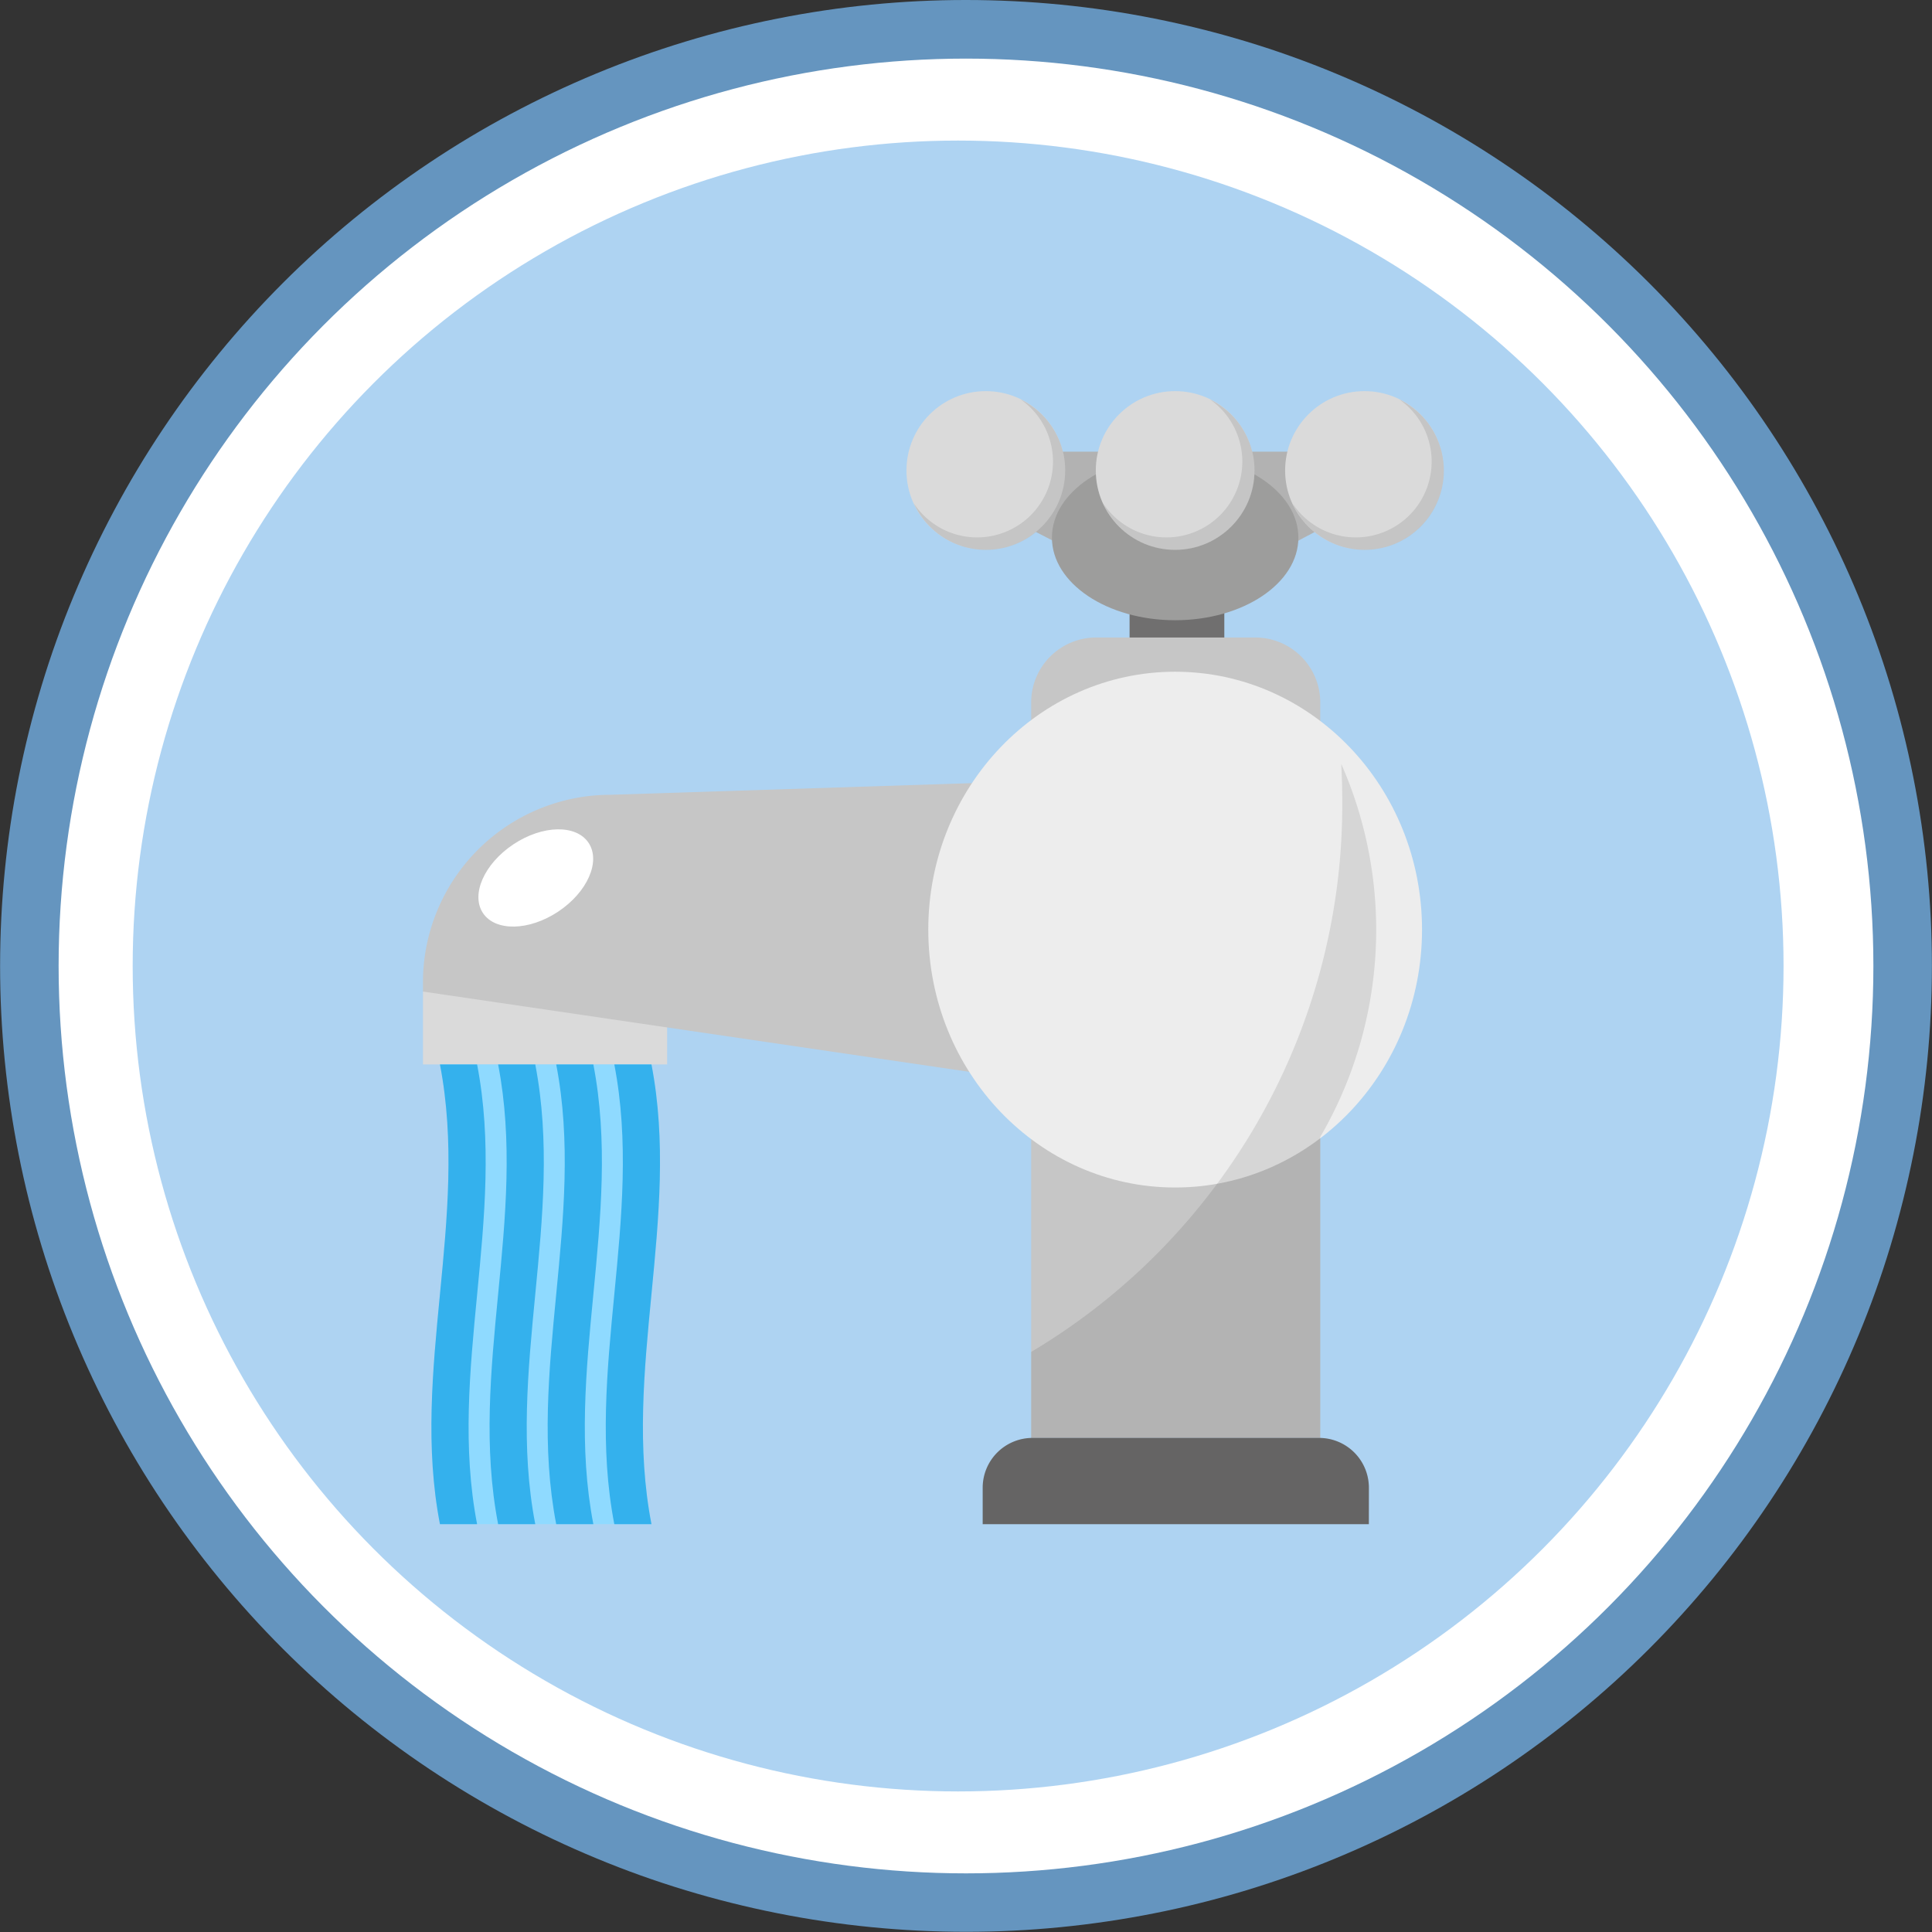 <svg xmlns="http://www.w3.org/2000/svg" width="134.504" height="134.504" viewBox="0 0 134.504 134.504">
  <rect x="0" y="0" width="134.504" height="134.504" fill="#333333" stroke="none"/>
  <g id="Grupo_7817" data-name="Grupo 7817" transform="translate(-284.456 -3516.95)">
    <g id="Grupo_2285" data-name="Grupo 2285" transform="translate(-3324.329 -4.891)">
      <path id="Trazado_1467" data-name="Trazado 1467" d="M3676.037,3521.841q3.3,0,6.592.323t6.528.969q3.242.645,6.4,1.6t6.215,2.224q3.051,1.265,5.966,2.822t5.661,3.393q2.747,1.834,5.3,3.931t4.89,4.432q2.335,2.337,4.432,4.89t3.931,5.3q1.836,2.748,3.393,5.661t2.822,5.966q1.265,3.053,2.223,6.214t1.6,6.4q.645,3.24.969,6.528t.323,6.592q0,3.3-.323,6.592t-.969,6.528q-.645,3.24-1.6,6.4t-2.223,6.214q-1.265,3.052-2.822,5.966t-3.393,5.661q-1.835,2.747-3.931,5.3t-4.432,4.89q-2.337,2.337-4.89,4.432t-5.3,3.932q-2.748,1.836-5.661,3.393t-5.966,2.821q-3.052,1.265-6.215,2.224t-6.4,1.6q-3.24.643-6.528.968t-6.592.324q-3.3,0-6.592-.324t-6.528-.968q-3.24-.645-6.4-1.6t-6.214-2.224q-3.052-1.263-5.966-2.821t-5.661-3.393q-2.747-1.836-5.3-3.932t-4.89-4.432q-2.337-2.335-4.432-4.89t-3.932-5.3q-1.836-2.747-3.393-5.661t-2.822-5.966q-1.265-3.053-2.223-6.214t-1.6-6.4q-.643-3.24-.968-6.528t-.324-6.592q0-3.3.324-6.592t.968-6.528q.645-3.241,1.6-6.4t2.223-6.214q1.265-3.051,2.822-5.966t3.393-5.661q1.836-2.747,3.932-5.3t4.432-4.89q2.336-2.336,4.89-4.432t5.3-3.931q2.746-1.836,5.661-3.393t5.966-2.822q3.052-1.265,6.214-2.224t6.4-1.6q3.24-.645,6.528-.969T3676.037,3521.841Z" fill="#6595bf"/>
    </g>
    <circle id="Elipse_74" data-name="Elipse 74" cx="63.171" cy="63.171" r="63.171" transform="translate(288.537 3521.03)" fill="#fff"/>
    <g id="Grupo_2286" data-name="Grupo 2286" transform="translate(-3324.329 -4.891)">
      <circle id="Elipse_75" data-name="Elipse 75" cx="57.466" cy="57.466" r="57.466" transform="translate(3618.022 3531.627)" fill="#aed3f2"/>
    </g>
    <g id="Grupo_2335" data-name="Grupo 2335" transform="translate(-3324.329 -4.891)">
      <g id="Grupo_2334" data-name="Grupo 2334">
        <g id="Grupo_2332" data-name="Grupo 2332">
          <path id="Trazado_1571" data-name="Trazado 1571" d="M3705.14,3556.329l-14.417,7.613-14.756-7.613v-3.044h29.173Z" fill="#b2b2b2"/>
          <circle id="Elipse_89" data-name="Elipse 89" cx="5.525" cy="5.525" r="5.525" transform="translate(3671.892 3549.071)" fill="#dadada"/>
          <circle id="Elipse_90" data-name="Elipse 90" cx="5.525" cy="5.525" r="5.525" transform="translate(3698.254 3549.071)" fill="#dadada"/>
          <rect id="Rectángulo_860" data-name="Rectángulo 860" width="6.596" height="6.934" transform="translate(3687.425 3561.318)" fill="#706f6f"/>
          <path id="Trazado_1572" data-name="Trazado 1572" d="M3700.7,3621.948h-20.126v-51.2a4.524,4.524,0,0,1,4.524-4.524h11.078a4.524,4.524,0,0,1,4.524,4.524Z" fill="#c6c6c6"/>
          <rect id="Rectángulo_861" data-name="Rectángulo 861" width="16.997" height="5.074" transform="translate(3638.232 3590.872)" fill="#dadada"/>
          <path id="Trazado_1573" data-name="Trazado 1573" d="M3678.8,3596.834l-40.57-5.962v-.634a13.066,13.066,0,0,1,13.065-13.065l27.5-.887Z" fill="#c6c6c6"/>
          <ellipse id="Elipse_91" data-name="Elipse 91" cx="17.187" cy="17.954" rx="17.187" ry="17.954" transform="translate(3673.411 3568.606)" fill="#ededed"/>
          <ellipse id="Elipse_92" data-name="Elipse 92" cx="8.579" cy="5.752" rx="8.579" ry="5.752" transform="translate(3682.019 3553.517)" fill="#9d9d9c"/>
          <path id="Trazado_1574" data-name="Trazado 1574" d="M3704.083,3627.952H3677.2v-2.537a3.467,3.467,0,0,1,3.466-3.467h19.953a3.467,3.467,0,0,1,3.467,3.467Z" fill="#706f6f"/>
          <circle id="Elipse_93" data-name="Elipse 93" cx="5.525" cy="5.525" r="5.525" transform="translate(3685.073 3549.071)" fill="#dadada"/>
          <g id="Grupo_2328" data-name="Grupo 2328">
            <path id="Trazado_1575" data-name="Trazado 1575" d="M3706.21,3549.653a5.281,5.281,0,1,1-7.44,7.235,5.514,5.514,0,1,0,7.44-7.235Z" opacity="0.1"/>
          </g>
          <g id="Grupo_2329" data-name="Grupo 2329">
            <path id="Trazado_1576" data-name="Trazado 1576" d="M3693.029,3549.653a5.281,5.281,0,1,1-7.44,7.235,5.514,5.514,0,1,0,7.44-7.235Z" opacity="0.1"/>
          </g>
          <g id="Grupo_2330" data-name="Grupo 2330">
            <path id="Trazado_1577" data-name="Trazado 1577" d="M3679.848,3549.653a5.281,5.281,0,1,1-7.44,7.235,5.514,5.514,0,1,0,7.44-7.235Z" opacity="0.1"/>
          </g>
          <g id="Grupo_2331" data-name="Grupo 2331" opacity="0.1">
            <path id="Trazado_1578" data-name="Trazado 1578" d="M3700.7,3600.992a28.64,28.64,0,0,0,1.46-25.971c.044.827.072,1.658.072,2.5a44.336,44.336,0,0,1-21.657,38.44v5.991h.086a3.467,3.467,0,0,0-3.467,3.467v2.537h26.887v-2.537a3.467,3.467,0,0,0-3.467-3.467h.086Z"/>
          </g>
        </g>
        <path id="Trazado_1579" data-name="Trazado 1579" d="M3654.139,3627.952h-14.72c-2.061-10.669,2.061-21.338,0-32.006h14.72C3656.2,3606.614,3652.078,3617.283,3654.139,3627.952Z" fill="#8fdaff"/>
        <g id="Grupo_2333" data-name="Grupo 2333">
          <path id="Trazado_1580" data-name="Trazado 1580" d="M3642,3595.946h-2.586c2.061,10.668-2.061,21.337,0,32.006H3642C3639.945,3617.283,3644.066,3606.614,3642,3595.946Z" fill="#34b1ed"/>
          <path id="Trazado_1581" data-name="Trazado 1581" d="M3646.05,3595.946h-2.586c2.06,10.668-2.061,21.337,0,32.006h2.586C3643.989,3617.283,3648.111,3606.614,3646.05,3595.946Z" fill="#34b1ed"/>
          <path id="Trazado_1582" data-name="Trazado 1582" d="M3650.094,3595.946h-2.586c2.061,10.668-2.06,21.337,0,32.006h2.586C3648.034,3617.283,3652.155,3606.614,3650.094,3595.946Z" fill="#34b1ed"/>
          <path id="Trazado_1583" data-name="Trazado 1583" d="M3654.139,3595.946h-2.586c2.061,10.668-2.061,21.337,0,32.006h2.586C3652.078,3617.283,3656.2,3606.614,3654.139,3595.946Z" fill="#34b1ed"/>
        </g>
      </g>
      <path id="Trazado_1584" data-name="Trazado 1584" d="M3649.763,3580.521c.86,1.3-.089,3.438-2.12,4.787s-4.374,1.391-5.234.1.089-3.438,2.12-4.787S3648.9,3579.226,3649.763,3580.521Z" fill="#fff"/>
    </g>
  </g>
</svg>

